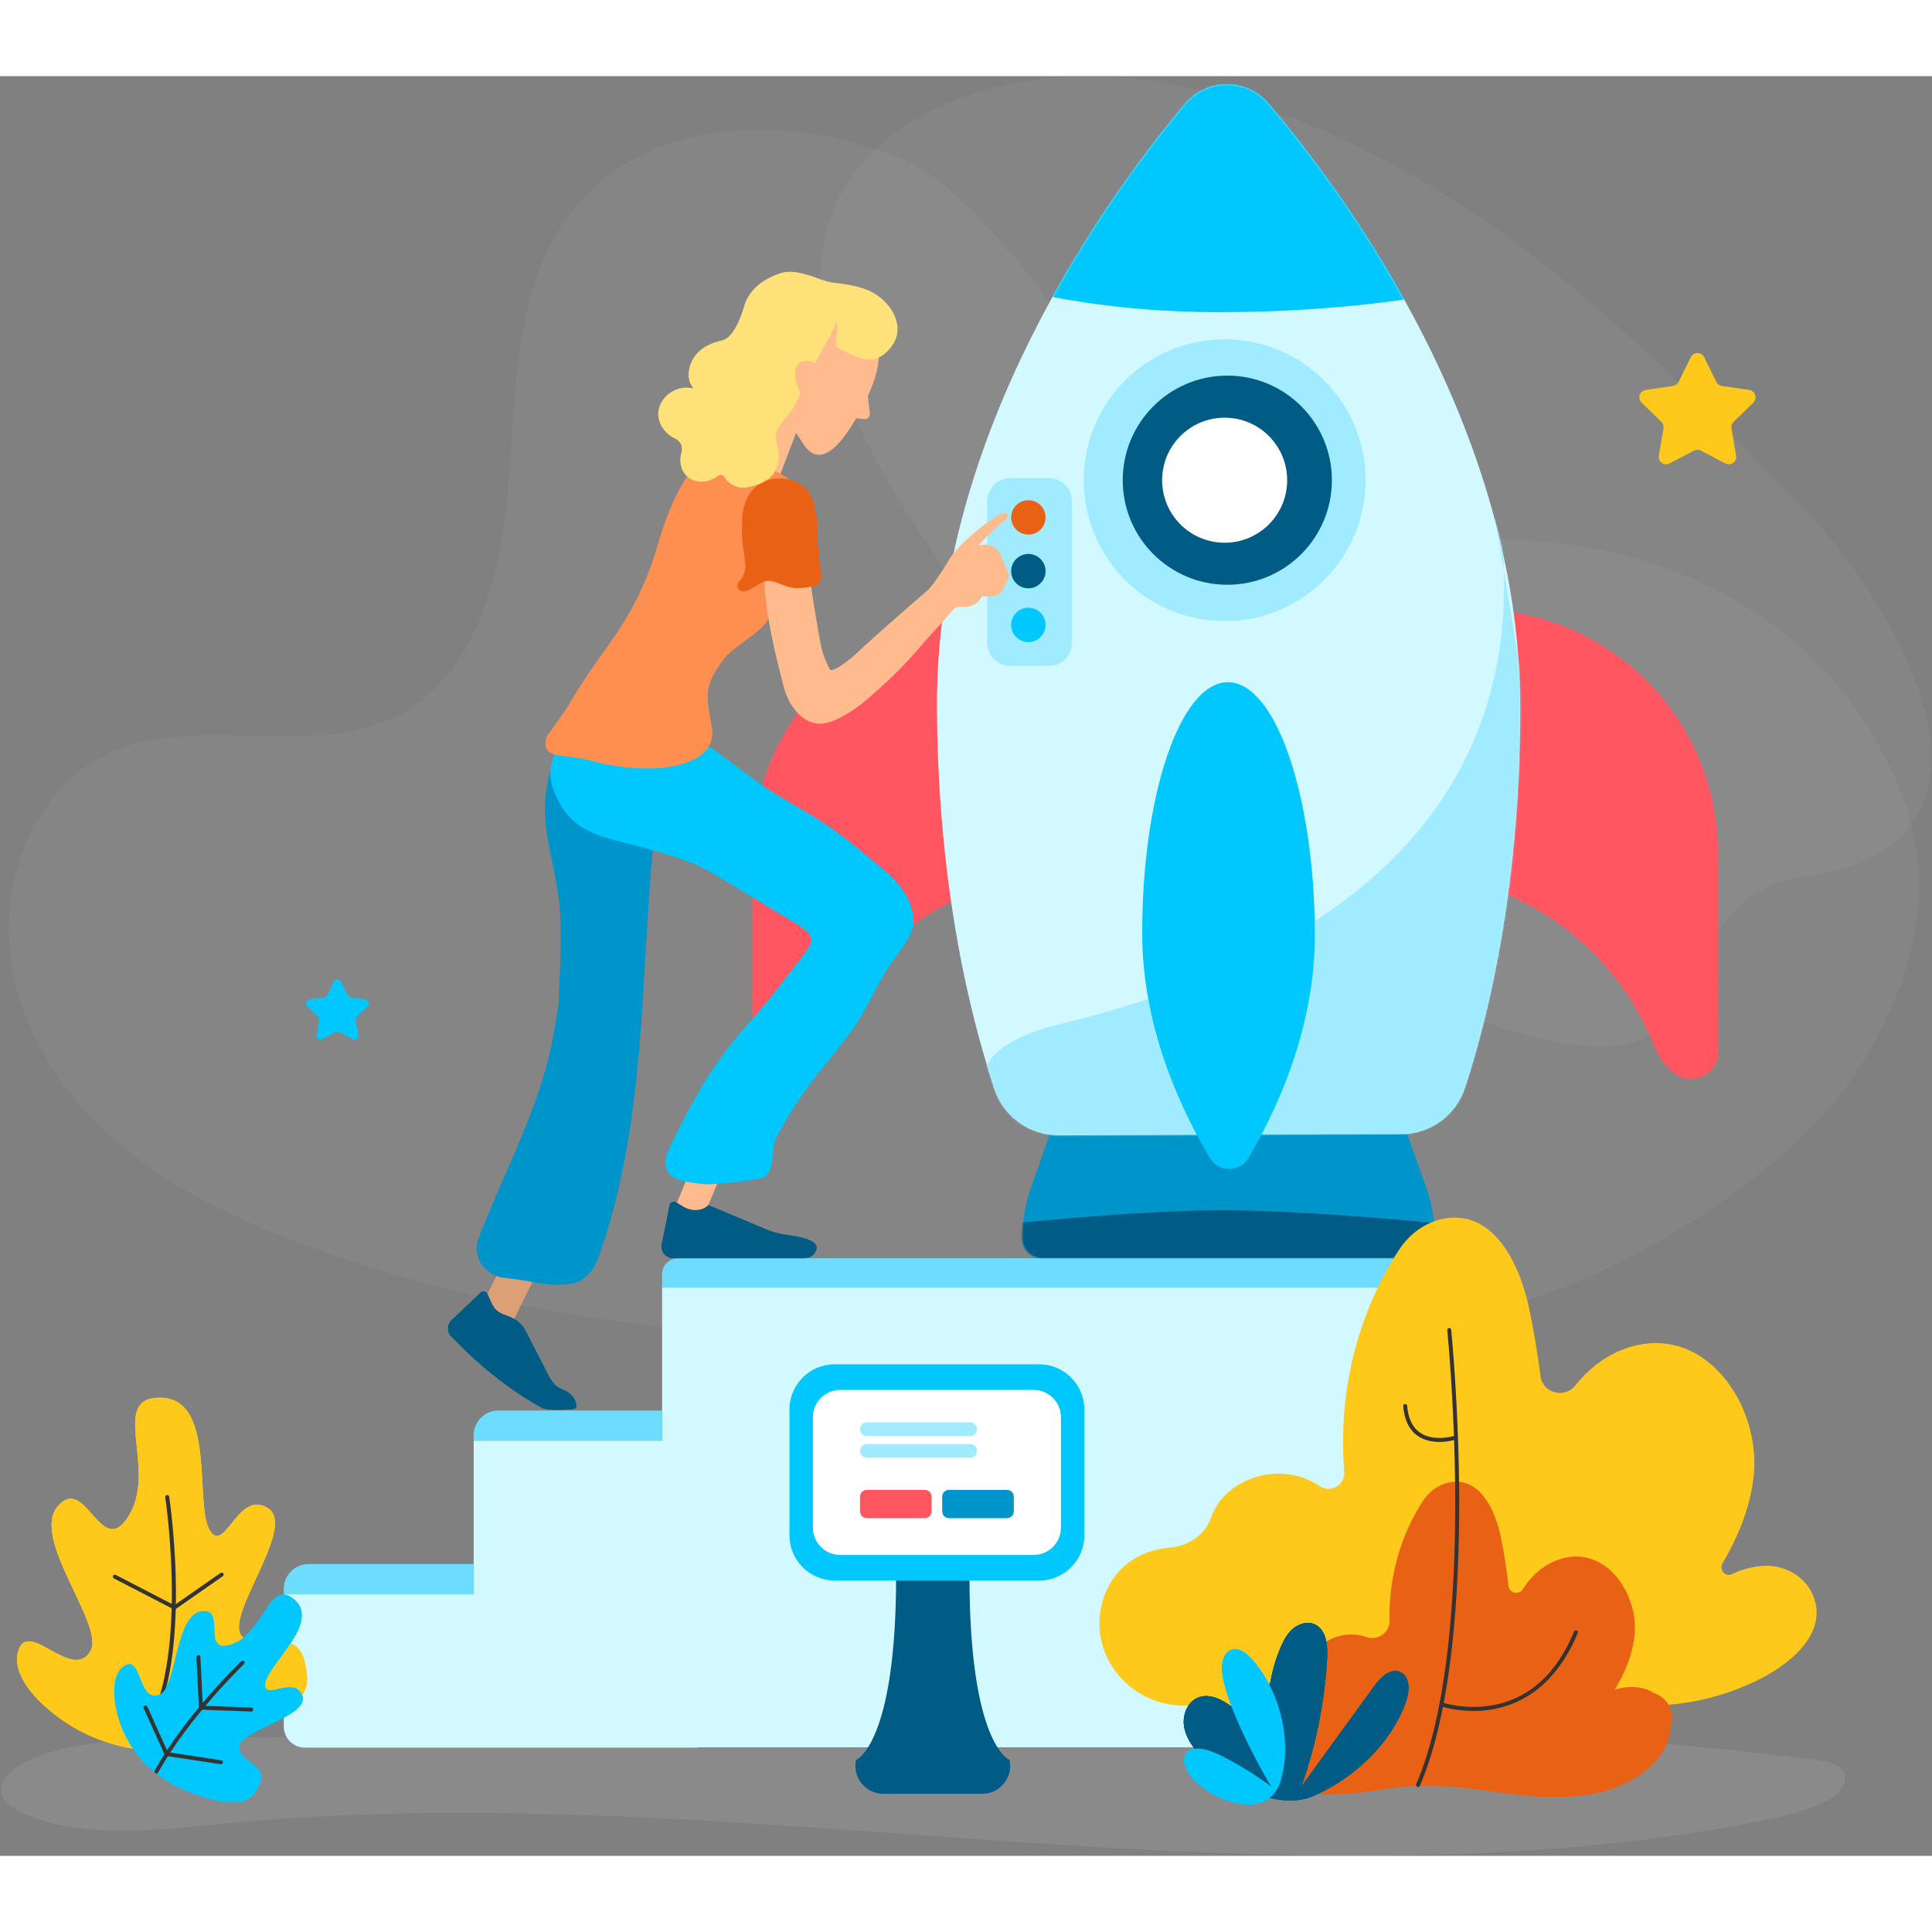 <svg width="400" height="400" viewBox="0 0 1218 1122" fill="none" xmlns="http://www.w3.org/2000/svg">
<rect x="0" y="0" width="1218" height="1122" fill="#808080" stroke="none"/>
<path opacity="0.04" d="M833.16 790.35C637.09 805.36 392.93 808.63 206.73 742.091C162.32 726.221 117.97 707.74 80.64 677.81C43.31 647.88 13.3 604.98 6.68 556.01C0.06 507.04 20.84 452.68 62.49 429.96C121.4 397.83 199.41 434.54 256.85 399.57C303.17 371.36 317.09 308.23 321.09 251.96C325.09 195.69 325.08 134.74 357.26 89.671C403.01 25.59 495.52 22.241 566.41 51.291C637.29 80.341 696.73 215.79 765.51 250.01C850.11 292.11 865.28 288.43 955.47 292.3C1049.38 296.33 1126.8 335.57 1172.55 402.99C1225.5 481.02 1217.54 545.461 1177.2 616.961C1136.77 688.62 1033.4 746.81 975.44 767.581C854.66 810.851 1004.35 790.36 833.18 790.36" fill="white"/>
<path opacity="0.04" d="M1134.27 269.66C1074.99 208.62 1014.98 146.95 943.42 96.33C871.86 45.71 786.55 6.41 703.53 0.8C620.51 -4.8 542.13 28.85 522.47 92.65C501.85 159.59 546.36 240.61 595.68 310.88C686.28 439.97 817 572.17 978.88 608.33C1093.95 634.03 1046.65 517 1137.7 504.62C1278.07 485.53 1204.92 342.4 1134.27 269.65V269.66Z" fill="white"/>
<path opacity="0.08" d="M1135.95 1060.34C787.93 1018.68 477.05 1044.34 122.76 1047.9C95.45 1048.17 67.19 1048.55 42.41 1053.81C17.63 1059.08 -2.78 1070.66 0.84 1082.74C4.65 1095.43 33.36 1104.01 61.76 1105.66C90.16 1107.3 118.72 1103.73 146.86 1101.11C306.42 1086.23 470.37 1101.4 630.75 1112.53C791.13 1123.66 962.29 1130.13 1110.82 1099.74C1127.21 1096.39 1143.8 1092.37 1154.23 1085.79C1164.66 1079.21 1167.48 1067.74 1154.78 1063.55C1150.23 1062.05 1140.69 1060.91 1135.96 1060.34H1135.95Z" fill="white"/>
<path d="M1074.36 177.209L1082.04 192.769C1082.72 194.149 1084.04 195.109 1085.57 195.339L1102.75 197.839C1106.6 198.399 1108.14 203.129 1105.35 205.839L1092.92 217.949C1091.81 219.029 1091.31 220.579 1091.57 222.099L1094.5 239.209C1095.16 243.039 1091.13 245.969 1087.69 244.159L1072.33 236.079C1070.96 235.359 1069.33 235.359 1067.96 236.079L1052.6 244.159C1049.16 245.969 1045.13 243.049 1045.79 239.209L1048.72 222.099C1048.98 220.579 1048.48 219.019 1047.37 217.949L1034.94 205.839C1032.16 203.129 1033.69 198.399 1037.54 197.839L1054.72 195.339C1056.25 195.119 1057.57 194.159 1058.25 192.769L1065.93 177.209C1067.65 173.719 1072.62 173.719 1074.35 177.209H1074.36Z" fill="#FEC91B"/>
<path d="M214.97 570.83L219.16 579.32C219.52 580.06 220.23 580.57 221.04 580.68L230.41 582.04C232.46 582.34 233.27 584.85 231.79 586.29L225.01 592.9C224.42 593.47 224.15 594.3 224.29 595.11L225.89 604.44C226.24 606.48 224.1 608.03 222.27 607.07L213.89 602.66C213.16 602.28 212.3 602.28 211.57 602.66L203.19 607.07C201.36 608.03 199.22 606.48 199.57 604.44L201.17 595.11C201.31 594.3 201.04 593.48 200.45 592.9L193.67 586.29C192.19 584.85 193.01 582.33 195.05 582.04L204.42 580.68C205.23 580.56 205.93 580.05 206.3 579.32L210.49 570.83C211.4 568.98 214.05 568.98 214.96 570.83H214.97Z" fill="#00C7FD"/>
<path d="M427.45 745.229H924.18C931.16 745.229 936.83 750.9 936.83 757.88V764.299H417.41V755.28C417.41 749.74 421.91 745.24 427.45 745.24V745.229Z" fill="#6DDCFF"/>
<path d="M936.83 763.81H417.41V860.21H298.63V956.91H178.9V1040.42C178.9 1047.81 184.89 1053.8 192.28 1053.8H439.57V1053.55H936.83V763.81Z" fill="#D2F9FF"/>
<path d="M314.21 841.24H417.47V860.31H298.57V856.89C298.57 848.26 305.58 841.25 314.21 841.25V841.24Z" fill="#6DDCFF"/>
<path d="M194.55 938.03H298.63V957.1H178.9V953.68C178.9 945.05 185.91 938.04 194.54 938.04L194.55 938.03Z" fill="#6DDCFF"/>
<path d="M619.25 1082.86H556.88C545.66 1082.86 537.3 1072.49 539.69 1061.52C539.69 1061.52 564.95 1051.94 564.95 945.44C564.95 933.88 611.19 933.88 611.19 945.44C611.19 1052.36 636.45 1061.52 636.45 1061.52C638.84 1072.49 630.48 1082.86 619.26 1082.86H619.25Z" fill="#005B85"/>
<path d="M655.07 812.1H526.23C510.473 812.1 497.7 824.873 497.7 840.63V919.91C497.7 935.666 510.473 948.44 526.23 948.44H655.07C670.827 948.44 683.6 935.666 683.6 919.91V840.63C683.6 824.873 670.827 812.1 655.07 812.1Z" fill="#00C7FD"/>
<path d="M651.57 828.24H529.73C520.187 828.24 512.45 835.977 512.45 845.52V915.02C512.45 924.564 520.187 932.3 529.73 932.3H651.57C661.114 932.3 668.85 924.564 668.85 915.02V845.52C668.85 835.977 661.114 828.24 651.57 828.24Z" fill="white"/>
<path d="M611.63 848.689H546.5C544.114 848.689 542.18 850.624 542.18 853.009C542.18 855.395 544.114 857.329 546.5 857.329H611.63C614.016 857.329 615.95 855.395 615.95 853.009C615.95 850.624 614.016 848.689 611.63 848.689Z" fill="#A0EBFF"/>
<path d="M611.63 862.37H546.5C544.114 862.37 542.18 864.304 542.18 866.69C542.18 869.076 544.114 871.01 546.5 871.01H611.63C614.016 871.01 615.95 869.076 615.95 866.69C615.95 864.304 614.016 862.37 611.63 862.37Z" fill="#A0EBFF"/>
<path d="M634.81 891.26H598.31C595.924 891.26 593.99 893.194 593.99 895.58V904.8C593.99 907.186 595.924 909.12 598.31 909.12H634.81C637.196 909.12 639.13 907.186 639.13 904.8V895.58C639.13 893.194 637.196 891.26 634.81 891.26Z" fill="#0095CA"/>
<path d="M583 891.26H546.5C544.114 891.26 542.18 893.194 542.18 895.58V904.8C542.18 907.186 544.114 909.12 546.5 909.12H583C585.386 909.12 587.32 907.186 587.32 904.8V895.58C587.32 893.194 585.386 891.26 583 891.26Z" fill="#FF5662"/>
<path d="M136.46 1050.99C98.74 1062.36 57.45 1054.2 28.31 1027.68C15.36 1015.89 7.63 1002.86 11.96 991.589C18.79 973.839 45.81 1012.15 57.01 992.959C66.57 976.579 18.79 921.969 36.53 901.489C54.28 881.009 63.83 936.979 81.58 906.949C99.33 876.919 67.93 831.869 102.06 833.229C136.19 834.589 122.54 900.119 132.09 916.499C141.65 932.879 149.84 890.559 168.95 902.849C188.06 915.139 137.55 975.199 153.93 984.759C170.31 994.319 190.79 973.839 193.52 1009.33C195.02 1028.83 164.37 1042.57 136.45 1050.98L136.46 1050.99Z" fill="#FEC91B"/>
<path d="M84.65 1054.7C84.32 1054.7 84 1054.58 83.75 1054.33C83.25 1053.83 83.25 1053.02 83.75 1052.52C121.82 1014.45 104.33 897.15 104.15 895.97C104.04 895.27 104.52 894.62 105.22 894.51C105.92 894.4 106.57 894.88 106.68 895.58C106.73 895.88 111.24 925.75 110.93 959.99C110.5 1006.17 101.97 1037.91 85.56 1054.32C85.31 1054.57 84.98 1054.69 84.66 1054.69L84.65 1054.7Z" fill="#333333"/>
<path d="M110.08 966.91L71.8 947.11C71.17 946.79 70.93 946.01 71.25 945.39C71.57 944.76 72.35 944.52 72.97 944.84L109.88 963.93L139.03 943.61C139.61 943.21 140.41 943.35 140.81 943.93C141.21 944.51 141.07 945.31 140.49 945.71L110.07 966.92L110.08 966.91Z" fill="#333333"/>
<path d="M115.88 1080.24C93.02 1070.76 76.2 1050.37 72.59 1025.89C70.99 1015.01 72.41 1005.6 79 1001.85C89.38 995.94 87.27 1025.31 100.35 1020.44C111.51 1016.28 110.01 970.73 126.79 967.84C143.56 964.95 125.94 995.95 146.51 988.42C167.08 980.88 169.75 946.5 185.79 960.74C201.83 974.98 169.13 1001.4 167.26 1013.16C165.39 1024.92 186.2 1007.61 190.61 1021.19C195.01 1034.76 146.57 1043.86 150.73 1055.03C154.89 1066.19 172.99 1064.39 160.2 1082.72C153.17 1092.8 132.81 1087.28 115.89 1080.26L115.88 1080.24Z" fill="#00C7FD"/>
<path d="M98.66 1070.02C98.45 1070.02 98.24 1069.97 98.05 1069.86C97.43 1069.52 97.21 1068.74 97.55 1068.12C116.58 1033.51 151.74 999.56 152.09 999.22C152.6 998.73 153.41 998.75 153.9 999.26C154.39 999.77 154.37 1000.58 153.86 1001.07C153.51 1001.41 118.63 1035.09 99.79 1069.36C99.56 1069.78 99.12 1070.02 98.67 1070.02H98.66Z" fill="#333333"/>
<path d="M158.36 1031.06C158.36 1031.06 158.33 1031.06 158.31 1031.06L125.43 1029.78L123.8 996.78C123.77 996.07 124.31 995.47 125.01 995.44C125.73 995.41 126.32 995.95 126.35 996.65L127.86 1027.31L158.4 1028.5C159.11 1028.53 159.66 1029.12 159.63 1029.83C159.6 1030.52 159.04 1031.06 158.35 1031.06H158.36Z" fill="#333333"/>
<path d="M139.29 1064.26C139.23 1064.26 139.16 1064.26 139.1 1064.25L104.11 1058.94L90.57 1028.95C90.28 1028.31 90.57 1027.55 91.21 1027.26C91.85 1026.97 92.61 1027.26 92.9 1027.9L105.87 1056.62L139.49 1061.72C140.19 1061.83 140.67 1062.48 140.56 1063.18C140.46 1063.81 139.92 1064.27 139.3 1064.27L139.29 1064.26Z" fill="#333333"/>
<path d="M1083.4 614.79C1083.44 629.5 1066.21 637.7 1054.97 628.21C1049.58 623.65 1045.25 617.76 1042.54 610.91C1017.44 547.48 956.51 503.85 886.66 502.06L886.16 336.32L929.08 336.19C1013.84 335.93 1082.76 404.44 1083.02 489.2L1083.4 614.8V614.79Z" fill="#FF5662"/>
<path d="M670.63 502.779L670.13 337.039L627.21 337.169C542.45 337.429 473.94 406.349 474.2 491.109L474.65 640.509L507.21 640.409C523.3 562.159 591 505.309 670.63 502.789V502.779Z" fill="#FF5662"/>
<path d="M899.03 700.35L886.41 664.85L662.29 665.53L649.81 701.31C646.3 711.37 644.51 721.94 644.51 732.6C644.51 739.49 650.1 745.08 656.99 745.08H904.54L904.52 732.03C904.5 721.24 902.65 710.53 899.03 700.36V700.35Z" fill="#0095CA"/>
<mask id="mask0_40585_13087" style="mask-type:luminance" maskUnits="userSpaceOnUse" x="644" y="664" width="261" height="82">
<path d="M899.03 700.35L886.41 664.85L662.29 665.53L649.81 701.31C646.3 711.37 644.51 721.94 644.51 732.6C644.51 739.49 650.1 745.08 656.99 745.08H892.04C898.94 745.08 904.53 739.48 904.52 732.58V732.03C904.5 721.24 902.64 710.53 899.03 700.36V700.35Z" fill="white"/>
</mask>
<g mask="url(#mask0_40585_13087)">
<path d="M908.51 753.02L628.89 753.859L628.8 724.34C628.8 724.34 714.9 714.979 770.64 714.979C826.38 714.979 908.42 723.49 908.42 723.49L908.51 753.01V753.02Z" fill="#005B85"/>
</g>
<path d="M883.33 666.949C901.58 666.889 917.79 655.189 923.47 637.839C945.65 570.089 958.62 486.499 958.35 396.059C957.83 224.279 850.84 77.579 799.8 17.339C785.93 0.979 760.73 1.049 746.97 17.499C696.29 78.049 590.19 225.389 590.71 397.169C590.98 487.599 604.46 571.119 627.05 638.729C632.83 656.039 649.11 667.649 667.37 667.599L883.33 666.949Z" fill="#D2F9FF"/>
<mask id="mask1_40585_13087" style="mask-type:luminance" maskUnits="userSpaceOnUse" x="590" y="5" width="369" height="663">
<path d="M883.33 666.949C901.58 666.889 917.79 655.189 923.47 637.839C945.65 570.089 958.62 486.499 958.35 396.059C957.83 224.279 850.84 77.579 799.8 17.339C785.93 0.979 760.73 1.049 746.97 17.499C696.29 78.049 590.19 225.389 590.71 397.169C590.98 487.599 604.46 571.119 627.05 638.729C632.83 656.039 649.11 667.649 667.37 667.599L883.33 666.949Z" fill="white"/>
</mask>
<g mask="url(#mask1_40585_13087)">
<path d="M996.22 96.79C996.25 107.19 989.63 116.44 979.76 119.7C949.54 129.67 878.37 148.47 770.74 148.79C684.17 149.05 624.66 131.33 598.17 121.41C588.79 117.9 582.58 108.96 582.55 98.94L581.55 4.34C581.51 -8.95 592.25 -19.76 605.54 -19.8L971.09 -20.9C984.38 -20.94 995.19 -10.2 995.23 3.09L996.22 96.79Z" fill="#00C7FD"/>
<path d="M709.12 724.41H945.59L961.84 711.11L973.921 466.8L933.22 222.85C967.23 339.58 967.19 524.75 668.56 597.58C575.34 620.32 629.511 674.75 709.131 724.41H709.12Z" fill="#A0EBFF"/>
</g>
<path d="M772.06 343.58C821.125 343.58 860.9 303.805 860.9 254.74C860.9 205.675 821.125 165.9 772.06 165.9C722.995 165.9 683.22 205.675 683.22 254.74C683.22 303.805 722.995 343.58 772.06 343.58Z" fill="#A0EBFF"/>
<path d="M773.74 320.661C810.152 320.661 839.67 291.143 839.67 254.731C839.67 218.319 810.152 188.801 773.74 188.801C737.328 188.801 707.81 218.319 707.81 254.731C707.81 291.143 737.328 320.661 773.74 320.661Z" fill="#005B85"/>
<path d="M772.06 294.16C793.831 294.16 811.48 276.511 811.48 254.74C811.48 232.969 793.831 215.32 772.06 215.32C750.289 215.32 732.64 232.969 732.64 254.74C732.64 276.511 750.289 294.16 772.06 294.16Z" fill="white"/>
<path d="M661.21 253.41H636.97C628.913 253.41 622.38 259.942 622.38 268V357.28C622.38 365.338 628.913 371.87 636.97 371.87H661.21C669.268 371.87 675.8 365.338 675.8 357.28V268C675.8 259.942 669.268 253.41 661.21 253.41Z" fill="#A0EBFF"/>
<path d="M648.32 289.03C654.307 289.03 659.16 284.176 659.16 278.19C659.16 272.203 654.307 267.35 648.32 267.35C642.333 267.35 637.48 272.203 637.48 278.19C637.48 284.176 642.333 289.03 648.32 289.03Z" fill="#E96115"/>
<path d="M648.32 322.91C654.307 322.91 659.16 318.057 659.16 312.07C659.16 306.084 654.307 301.23 648.32 301.23C642.333 301.23 637.48 306.084 637.48 312.07C637.48 318.057 642.333 322.91 648.32 322.91Z" fill="#005B85"/>
<path d="M648.32 356.789C654.307 356.789 659.16 351.936 659.16 345.949C659.16 339.963 654.307 335.109 648.32 335.109C642.333 335.109 637.48 339.963 637.48 345.949C637.48 351.936 642.333 356.789 648.32 356.789Z" fill="#00C7FD"/>
<path d="M720.11 541.39C719.84 453.5 743.99 382.18 774.04 382.09C804.09 382 828.67 453.17 828.93 541.06C829.11 602.27 802.88 655.49 786.94 682.16C781.51 691.24 768.43 691.28 762.95 682.23C746.85 655.66 720.29 602.6 720.11 541.39Z" fill="#00C7FD"/>
<path d="M1105.63 1012.41L1105.27 1012.58C1084.51 1022.26 1061.87 1027.27 1038.97 1027.27H746.27C714.69 1027.27 689.22 999.71 693.59 968.44C694.72 960.34 697.72 952.56 702.95 945.6C711.2 934.6 724.03 928.8 737.51 927.67C749.13 926.7 759.74 919.66 763.52 908.63C763.8 907.83 764.1 907.03 764.44 906.25C773.39 885.66 800.11 876.13 821.29 883.56C825.2 884.93 828.88 886.79 832.3 889.04C839.18 893.57 848.15 887.87 847.47 879.66C843.45 830.97 855.23 780.91 882.03 739.88C888.61 729.81 898.78 722.34 910.62 720.24C942.25 714.64 958.51 749.67 964.4 778.54C967.17 792.09 969.42 805.75 971.17 819.47C972.54 830.25 986.28 834.02 993.05 825.52C1000.71 815.91 1010.29 808.08 1021.69 803.34C1028.75 800.4 1036.37 798.71 1044.02 798.72C1083.09 798.72 1109.72 843.52 1105.6 882.37C1103.5 902.16 1095.97 920.42 1085.91 937.65C1083.57 941.65 1087.78 946.41 1091.95 944.39C1097.45 941.72 1103.51 939.91 1110.27 939.26C1124.46 937.9 1138.44 945.53 1143.41 958.89C1152.23 982.57 1127.52 1002.21 1105.65 1012.42L1105.63 1012.41Z" fill="#FEC91B"/>
<path d="M790.28 1020.91C796 1013.28 805.41 1009.84 814.83 1010.1C819.98 1010.24 824.73 1006.63 825.69 1001.57C825.96 1000.15 826.38 998.76 826.96 997.43C832.3 985.15 848.24 979.46 860.87 983.89C860.95 983.92 861.03 983.949 861.12 983.979C868.55 986.659 876.24 981.359 876.06 973.469C875.47 947.009 882.61 920.34 897.14 898.13C900.91 892.37 906.7 888.009 913.44 886.619C932.77 882.619 942.67 903.83 946.23 921.26C948.29 931.36 949.88 941.55 950.99 951.79C951.49 956.44 957.53 957.799 960.05 953.859C965.05 946.049 971.87 939.6 980.4 936.05C984.61 934.3 989.15 933.29 993.72 933.29C1017.02 933.29 1032.91 960.009 1030.45 983.189C1029.15 995.399 1024.36 1006.63 1018.04 1017.21C1026.29 1014.57 1035.54 1014.86 1042.54 1019.24C1050.35 1022.2 1055.99 1029.15 1053.47 1039.64C1053.35 1040.13 1053.18 1040.6 1053.03 1041.08C1052.92 1043.47 1052.54 1045.86 1051.86 1048.14C1049.23 1056.95 1042.9 1064.3 1035.51 1069.77C1015.91 1084.28 989.76 1086.37 965.45 1084.33C941.15 1082.29 917.02 1076.68 892.66 1077.88C872.81 1078.86 853.2 1084.35 833.35 1083.23C820.49 1082.5 806.98 1077.93 797.53 1069.63H797.3C797.03 1069.34 796.78 1069.02 796.52 1068.72C791.87 1064.37 788.3 1059.07 786.47 1052.8C786.59 1052.67 786.7 1052.54 786.82 1052.41C783 1041.68 783.4 1030.1 790.29 1020.91H790.28Z" fill="#E96115"/>
<path d="M893.97 1078.55C893.8 1078.55 893.64 1078.52 893.48 1078.45C892.85 1078.18 892.55 1077.44 892.83 1076.81C913.22 1029.5 917.46 954.23 917.42 899.41C917.38 839.95 912.44 791.07 912.39 790.58C912.32 789.89 912.82 789.28 913.51 789.21C914.19 789.14 914.81 789.64 914.88 790.33C914.93 790.82 919.89 839.8 919.93 899.39C919.97 954.45 915.7 1030.09 895.14 1077.8C894.94 1078.27 894.48 1078.56 893.99 1078.56L893.97 1078.55Z" fill="#333333"/>
<path d="M928.89 1030.64C917.17 1030.64 908.92 1027.82 908.46 1027.66C907.81 1027.43 907.46 1026.72 907.69 1026.07C907.92 1025.42 908.63 1025.07 909.28 1025.3C909.42 1025.35 923.65 1030.19 940.91 1027.08C964 1022.92 981.32 1007.26 992.38 980.55C992.64 979.91 993.37 979.61 994.01 979.87C994.65 980.13 994.95 980.87 994.69 981.5C986.83 1000.47 971.19 1024.21 941.24 1029.56C936.85 1030.34 932.68 1030.64 928.88 1030.64H928.89Z" fill="#333333"/>
<path d="M907.49 861.05C903.22 861.05 898.22 860.23 893.94 857.33C888.45 853.61 885.32 847.26 884.63 838.45C884.58 837.76 885.09 837.16 885.78 837.11C886.47 837.05 887.07 837.57 887.12 838.26C887.75 846.26 890.51 851.98 895.33 855.26C903.93 861.1 916.42 857.35 916.55 857.31C917.21 857.11 917.91 857.48 918.11 858.14C918.31 858.8 917.94 859.5 917.29 859.7C916.98 859.8 912.8 861.06 907.49 861.06V861.05Z" fill="#333333"/>
<path d="M886.24 1025.33C888.77 1018.47 889.26 1008.63 882.44 1006C876.23 1003.61 870.24 1009.68 866.33 1015.06C851.04 1036.11 835.76 1057.16 820.47 1078.21C829.67 1052.14 835.14 1024.77 836.67 997.17C837.12 989.09 836.07 979.08 828.6 975.95C824.12 974.07 818.76 975.68 815.07 978.84C811.38 982 809.08 986.46 807.19 990.94C795.69 1018.25 796.96 1050.63 810.56 1076.95C804.65 1057.82 792.73 1040.58 776.91 1028.3C770.71 1023.49 762.57 1019.27 755.3 1022.21C748.66 1024.9 745.43 1032.98 746.44 1040.07C747.44 1047.16 751.78 1053.33 756.63 1058.61C772.48 1075.85 804.73 1094.56 828.48 1084.04C853.84 1072.81 876.57 1051.53 886.23 1025.34L886.24 1025.33Z" fill="#005B85"/>
<path d="M789.26 998.09C785.89 994.3 781.09 990.56 776.34 992.17C770.19 994.26 769.8 1002.97 770.99 1009.5C774.58 1029.29 791.22 1061.32 801.5 1078.47C793.23 1071.82 770.57 1057.63 760.35 1055.09C756.24 1054.07 751.28 1053.65 748.4 1056.82C744.48 1061.14 747.57 1068.19 751.39 1072.6C764.03 1087.22 799.62 1101.15 807.47 1074.3C814.95 1048.7 806.51 1017.5 789.26 998.08V998.09Z" fill="#00C7FD"/>
<path d="M527.95 172.62C526.29 177.68 532.13 187.54 536.53 188.98C540.93 190.42 542.22 182.91 543.88 177.85C545.54 172.79 543.32 167.51 538.92 166.07C534.52 164.63 529.61 167.56 527.94 172.62H527.95Z" fill="#FFC599"/>
<path d="M488.44 203.52L466.43 247.49L489.54 257.2L507.46 210.38L488.44 203.52Z" fill="#FFBB8D"/>
<path d="M478.18 170.29C489.46 147.78 515.3 137.88 535.89 148.18C552.31 156.4 557.6 169.8 551.88 189.24C550.43 194.17 548.27 199.48 545.4 205.2C534.12 227.71 518.24 250.92 506.09 231.36C483.16 194.47 466.91 192.79 478.19 170.28L478.18 170.29Z" fill="#FFBB8D"/>
<path d="M545.39 187.609L548.37 212.589C548.62 214.679 546.86 216.449 544.77 216.219L537.71 215.429L545.39 187.609Z" fill="#FFBB8D"/>
<path d="M304.14 774.2L322.4 787.09L347.42 736.42L329.16 723.53L304.14 774.2Z" fill="#DD9F76"/>
<path d="M363.43 838.06C362.54 830.98 357.11 829.06 352.54 826.87C349.71 825.51 348.64 823.49 346.37 820.18L331.39 790.92C329.04 786.33 324.81 783.13 319.91 781.53C319.88 781.52 319.85 781.51 319.82 781.5C311.49 778.68 310.92 775.92 307.44 767.85C306.54 765.78 303.71 765.52 302.45 767.4L284.13 784.68C281.3 788.04 281.97 793.11 285.58 795.61C285.58 795.61 309.06 821.79 341.58 839.6C345.14 841.55 356.91 840.77 361.6 840.36C362.76 840.26 363.57 839.22 363.42 838.07L363.43 838.06Z" fill="#005B85"/>
<path d="M412.05 481.521C403.65 569.431 407.52 654.741 379.32 739.071C376.78 746.661 373.66 754.851 366.36 759.051C358 763.861 342.09 761.791 332.53 759.561L315.98 757.321C304.25 754.581 297.62 743.131 301.68 732.621C316.24 694.881 336.66 656.731 346.16 617.671C349.48 604.041 353.02 579.051 352.58 582.091C350.76 594.771 355.54 544.521 352.38 519.831C347.8 484.041 337.48 468.221 348.27 433.551C350.86 425.231 350.81 423.781 356.53 417.631C368.04 405.261 393.04 411.281 410.36 413.731L412.05 481.521Z" fill="#0095CA"/>
<path d="M422.7 720.14L444.64 716.47L461.21 676.32L439.28 679.99L422.7 720.14Z" fill="#FFBB8D"/>
<path d="M514.49 740.48C517.29 733.61 504.65 731.74 495.01 730.31C490.9 729.7 486.89 728.58 483.05 726.98L446.56 711.69C446.56 711.69 444.87 713.86 440.82 714.64C437.3 715.32 433.66 714.44 430.6 712.58L426.3 709.96C424.37 708.78 421.91 710.21 421.97 712.47L416.98 737.16C416.61 741.54 420.08 745.29 424.47 745.25H506.96C510.18 745.25 513.28 743.47 514.49 740.49V740.48Z" fill="#005B85"/>
<path d="M439.76 497.619C448.94 501.479 488.13 526.299 496.9 531.309C520.02 544.519 512.75 545.179 492.94 571.599C467.53 605.479 453.31 609.909 421.6 676.629C413.23 696.469 432.86 696.969 440.76 698.259C449.44 699.679 470.98 696.279 478.41 695.119C490.18 693.289 484.47 677.929 490.3 667.379C506.9 637.319 512.76 633.689 536.23 602.649C544.33 591.929 551.45 576.019 558.21 564.559C565.18 552.719 578.24 541.849 575.51 528.009C571.83 509.319 556.24 499.789 538.52 485.069C521.59 471.019 508.86 464.589 490.3 453.359C471.27 441.849 462.56 432.219 435.8 415.379C415.42 402.549 411.43 382.109 386.92 388.629C368.65 393.489 340.68 426.279 348.28 448.079C361.81 486.919 390.22 476.809 439.77 497.619H439.76Z" fill="#00C7FD"/>
<path d="M344.77 416.13C339.72 431.53 356.24 426.91 372.87 431.6C407.64 441.39 453.96 437.52 448.68 409.77C444.84 389.62 444.22 384.43 455.29 368.82C462.95 358.01 480.91 351.15 484.74 341.17C489.25 329.44 491.31 315.85 494.75 294.67C498.59 271.09 521.5 265.44 486.33 247.61C486.33 247.61 478.87 243.85 472.93 241.35C468.22 239.37 459.4 236.75 459.4 236.75C450.85 234.82 430.83 239.93 414.99 294.51C400.41 344.76 379.42 360 359.79 394.43C356.52 400.16 344.77 416.14 344.77 416.14V416.13Z" fill="#FF8F51"/>
<path d="M510.59 314.28C511.85 328.27 514.39 340.58 516.61 353.95C517.34 358.37 518.84 366.32 523.28 374.12C524.47 376.21 534.98 368.7 539.7 364.17C552.73 351.68 585.65 323.42 585.65 323.42C585.65 323.42 590.27 318.33 598.49 304.59C603.01 297.04 614.57 286.93 624.38 280.01C627.96 277.49 630.8 275.23 633.2 275.4C636.35 275.63 636.38 277.75 632.68 280.7C626.99 285.25 620.83 291.48 616.76 295.8L620.25 295.4C624.76 294.88 628.94 297.24 630.63 301.26L635.8 313.5C636.28 314.63 636.21 315.93 635.62 317.06L631.77 324.43C630.78 326.33 628.82 327.58 626.7 327.67L619 328.1C615.62 334.51 609.52 334.92 605.95 334.52C604.08 334.31 602.24 334.99 601 336.4L593.72 344.65C576.69 362.67 572.13 371.35 544.6 394.57C538.17 399.99 525.18 408.48 516.77 408.28C506.89 408.05 497.83 398.9 494.12 385.08C489.73 368.7 481.01 333.78 482.12 314.7L510.59 314.27V314.28Z" fill="#FFBB8D"/>
<path d="M487.61 329.119C487.67 329.229 487.79 329.439 487.92 329.669C487.76 329.389 487.66 329.219 487.61 329.119Z" fill="#FFBB8D"/>
<path d="M468.78 299.12C468 294.16 467.5 288.65 467.84 283.25C467.8 281.74 467.78 280.24 467.87 278.73C468.59 266.67 474.76 254.04 491.12 253.64C494.06 253.57 497.01 254.01 499.79 254.96C508.73 258.03 512.04 263.96 513.97 272.91C516 282.33 514.42 284.78 516.26 302.3C516.77 309.36 517.28 308.3 517.78 315.37C517.99 318.23 516.08 320.82 513.29 321.46C509.21 322.4 504.7 323.04 500.46 322.65C495.08 322.16 490.3 318.67 484.92 318.18C478.9 317.64 471.95 327.09 466.7 324.36C464.6 323.27 464.24 320.38 465.91 318.71C467.67 316.95 468.9 314.59 469.51 312.16C469.78 311.07 469.93 309.95 470.02 308.83C469.62 305.1 469.21 301.8 468.78 299.12Z" fill="#E96115"/>
<path d="M504.04 197.94C505.4 198.68 503.83 202.61 502.68 204.26C498.06 212.85 500.42 208.83 493.1 218.05C483.2 230.53 495.74 233.24 488.81 248.6C486 254.83 477.42 258.51 470.1 259.41C464.77 260.06 459.25 257.27 456.65 252.65C455.79 251.11 453.7 250.97 452.35 252.12C447.06 256.63 438.22 257.06 433.02 252.22C429.06 248.53 428.01 242.5 429.56 237.37C430.63 233.83 429.11 230.1 425.74 228.58C419.37 225.71 414.51 219.05 415 211.98C415.69 202.05 426.72 194.38 436.27 196.79C436.63 196.88 436.87 196.51 436.65 196.22C431.22 188.95 435.06 177.37 442.58 171.93C446.34 169.21 450.65 167.6 455.18 166.6C462.5 164.97 467.24 151.62 469.35 144.42C471.71 136.39 478.39 130.21 485.82 126.74C493.59 123.11 497.71 121.79 510.59 125.75C514.56 126.97 520.67 129.64 524.79 130.14C532.18 131.04 539.65 131.97 546.58 134.7C559.02 139.61 569.52 153.52 564.6 165.96C563.39 169.02 561.34 171.71 558.94 173.97C549.39 182.94 539.82 177.27 527 170.61C526.72 170.47 528.09 155 527.85 154.82C527.32 154.42 522.42 166.49 521.91 166.1L514.06 180.75L504.03 197.97L504.04 197.94Z" fill="#FFE17A"/>
<path d="M519.26 190.12C519.83 196.48 515.88 202.03 510.43 202.52C504.98 203.01 502.03 195.71 501.46 189.35C500.89 182.99 502.91 179.98 508.36 179.49C513.81 179 518.69 183.76 519.26 190.12Z" fill="#FFBB8D"/>
<path d="M136.46 1050.99C98.74 1062.36 57.45 1054.2 28.31 1027.68C15.36 1015.89 7.63 1002.86 11.96 991.589C18.79 973.839 45.81 1012.15 57.01 992.959C66.57 976.579 18.79 921.969 36.53 901.489C54.28 881.009 63.83 936.979 81.58 906.949C99.33 876.919 67.93 831.869 102.06 833.229C136.19 834.589 122.54 900.119 132.09 916.499C141.65 932.879 149.84 890.559 168.95 902.849C188.06 915.139 137.55 975.199 153.93 984.759C170.31 994.319 190.79 973.839 193.52 1009.33C195.02 1028.83 164.37 1042.57 136.45 1050.98L136.46 1050.99Z" fill="#FEC91B"/>
<path d="M84.65 1054.7C84.32 1054.7 84 1054.58 83.75 1054.33C83.25 1053.83 83.25 1053.02 83.75 1052.52C121.82 1014.45 104.33 897.15 104.15 895.97C104.04 895.27 104.52 894.62 105.22 894.51C105.92 894.4 106.57 894.88 106.68 895.58C106.73 895.88 111.24 925.75 110.93 959.99C110.5 1006.17 101.97 1037.91 85.56 1054.32C85.31 1054.57 84.98 1054.69 84.66 1054.69L84.65 1054.7Z" fill="#333333"/>
<path d="M110.08 966.91L71.8 947.11C71.17 946.79 70.93 946.01 71.25 945.39C71.57 944.76 72.35 944.52 72.97 944.84L109.88 963.93L139.03 943.61C139.61 943.21 140.41 943.35 140.81 943.93C141.21 944.51 141.07 945.31 140.49 945.71L110.07 966.92L110.08 966.91Z" fill="#333333"/>
<path d="M115.88 1080.24C93.02 1070.76 76.2 1050.37 72.59 1025.89C70.99 1015.01 72.41 1005.6 79 1001.85C89.38 995.94 87.27 1025.31 100.35 1020.44C111.51 1016.28 110.01 970.73 126.79 967.84C143.56 964.95 125.94 995.95 146.51 988.42C167.08 980.88 169.75 946.5 185.79 960.74C201.83 974.98 169.13 1001.4 167.26 1013.16C165.39 1024.92 186.2 1007.61 190.61 1021.19C195.01 1034.76 146.57 1043.86 150.73 1055.03C154.89 1066.19 172.99 1064.39 160.2 1082.72C153.17 1092.8 132.81 1087.28 115.89 1080.26L115.88 1080.24Z" fill="#00C7FD"/>
<path d="M98.66 1070.02C98.45 1070.02 98.24 1069.97 98.05 1069.86C97.43 1069.52 97.21 1068.74 97.55 1068.12C116.58 1033.51 151.74 999.56 152.09 999.22C152.6 998.73 153.41 998.75 153.9 999.26C154.39 999.77 154.37 1000.58 153.86 1001.07C153.51 1001.41 118.63 1035.09 99.79 1069.36C99.56 1069.78 99.12 1070.02 98.67 1070.02H98.66Z" fill="#333333"/>
<path d="M158.36 1031.06C158.36 1031.06 158.33 1031.06 158.31 1031.06L125.43 1029.78L123.8 996.78C123.77 996.07 124.31 995.47 125.01 995.44C125.73 995.41 126.32 995.95 126.35 996.65L127.86 1027.31L158.4 1028.5C159.11 1028.53 159.66 1029.12 159.63 1029.83C159.6 1030.52 159.04 1031.06 158.35 1031.06H158.36Z" fill="#333333"/>
<path d="M139.29 1064.26C139.23 1064.26 139.16 1064.26 139.1 1064.25L104.11 1058.94L90.57 1028.95C90.28 1028.31 90.57 1027.55 91.21 1027.26C91.85 1026.97 92.61 1027.26 92.9 1027.9L105.87 1056.62L139.49 1061.72C140.19 1061.83 140.67 1062.48 140.56 1063.18C140.46 1063.81 139.92 1064.27 139.3 1064.27L139.29 1064.26Z" fill="#333333"/>
<path d="M886.24 1025.33C888.77 1018.47 889.26 1008.63 882.44 1006C876.23 1003.61 870.24 1009.68 866.33 1015.06C851.04 1036.11 835.76 1057.16 820.47 1078.21C829.67 1052.14 835.14 1024.77 836.67 997.17C837.12 989.09 836.07 979.08 828.6 975.95C824.12 974.07 818.76 975.68 815.07 978.84C811.38 982 809.08 986.46 807.19 990.94C795.69 1018.25 796.96 1050.63 810.56 1076.95C804.65 1057.82 792.73 1040.58 776.91 1028.3C770.71 1023.49 762.57 1019.27 755.3 1022.21C748.66 1024.9 745.43 1032.98 746.44 1040.07C747.44 1047.16 751.78 1053.33 756.63 1058.61C772.48 1075.85 804.73 1094.56 828.48 1084.04C853.84 1072.81 876.57 1051.53 886.23 1025.34L886.24 1025.33Z" fill="#005B85"/>
<path d="M789.26 998.09C785.89 994.3 781.09 990.56 776.34 992.17C770.19 994.26 769.8 1002.97 770.99 1009.5C774.58 1029.29 791.22 1061.32 801.5 1078.47C793.23 1071.82 770.57 1057.63 760.35 1055.09C756.24 1054.07 751.28 1053.65 748.4 1056.82C744.48 1061.14 747.57 1068.19 751.39 1072.6C764.03 1087.22 799.62 1101.15 807.47 1074.3C814.95 1048.7 806.51 1017.5 789.26 998.08V998.09Z" fill="#00C7FD"/>
<path d="M136.46 1050.99C98.74 1062.36 57.45 1054.2 28.31 1027.68C15.36 1015.89 7.63 1002.86 11.96 991.589C18.79 973.839 45.81 1012.15 57.01 992.959C66.57 976.579 18.79 921.969 36.53 901.489C54.28 881.009 63.83 936.979 81.58 906.949C99.33 876.919 67.93 831.869 102.06 833.229C136.19 834.589 122.54 900.119 132.09 916.499C141.65 932.879 149.84 890.559 168.95 902.849C188.06 915.139 137.55 975.199 153.93 984.759C170.31 994.319 190.79 973.839 193.52 1009.33C195.02 1028.83 164.37 1042.57 136.45 1050.98L136.46 1050.99Z" fill="#FEC91B"/>
<path d="M84.65 1054.67C84.33 1054.67 84.01 1054.55 83.77 1054.3C83.28 1053.81 83.28 1053.02 83.77 1052.53C121.85 1014.45 104.36 897.14 104.18 895.96C104.08 895.28 104.54 894.64 105.23 894.53C105.91 894.43 106.55 894.89 106.66 895.58C106.71 895.88 111.22 925.74 110.91 959.99C110.48 1006.17 101.95 1037.9 85.55 1054.3C85.31 1054.54 84.99 1054.67 84.67 1054.67H84.65Z" fill="#333333"/>
<path d="M110.07 966.88L71.81 947.09C71.2 946.77 70.96 946.02 71.27 945.41C71.59 944.8 72.34 944.56 72.95 944.87L109.87 963.97L139.04 943.64C139.61 943.25 140.39 943.38 140.78 943.95C141.17 944.52 141.04 945.3 140.47 945.69L110.07 966.89V966.88Z" fill="#333333"/>
<path d="M115.88 1080.24C93.02 1070.76 76.2 1050.37 72.59 1025.89C70.99 1015.01 72.41 1005.6 79 1001.85C89.38 995.94 87.27 1025.31 100.35 1020.44C111.51 1016.28 110.01 970.73 126.79 967.84C143.56 964.95 125.94 995.95 146.51 988.42C167.08 980.88 169.75 946.5 185.79 960.74C201.83 974.98 169.13 1001.4 167.26 1013.16C165.39 1024.92 186.2 1007.61 190.61 1021.19C195.01 1034.76 146.57 1043.86 150.73 1055.03C154.89 1066.19 172.99 1064.39 160.2 1082.72C153.17 1092.8 132.81 1087.28 115.89 1080.26L115.88 1080.24Z" fill="#00C7FD"/>
<path d="M98.66 1069.99C98.46 1069.99 98.25 1069.94 98.06 1069.84C97.46 1069.51 97.23 1068.75 97.57 1068.14C116.6 1033.53 151.75 999.59 152.11 999.25C152.61 998.77 153.4 998.79 153.88 999.29C154.36 999.79 154.34 1000.58 153.84 1001.06C153.49 1001.4 118.6 1035.08 99.76 1069.35C99.53 1069.76 99.1 1070 98.66 1070V1069.99Z" fill="#333333"/>
<path d="M158.36 1031.04C158.36 1031.04 158.33 1031.04 158.31 1031.04L125.46 1029.76L123.84 996.79C123.81 996.1 124.34 995.51 125.03 995.48C125.72 995.45 126.31 995.98 126.34 996.67L127.85 1027.36L158.41 1028.55C159.1 1028.58 159.64 1029.16 159.61 1029.85C159.58 1030.52 159.03 1031.05 158.36 1031.05V1031.04Z" fill="#333333"/>
<path d="M139.29 1064.23C139.23 1064.23 139.16 1064.23 139.1 1064.22L104.12 1058.92L90.59 1028.95C90.31 1028.32 90.59 1027.58 91.21 1027.3C91.84 1027.02 92.58 1027.3 92.86 1027.92L105.83 1056.65L139.47 1061.75C140.15 1061.85 140.62 1062.49 140.52 1063.17C140.43 1063.79 139.89 1064.23 139.29 1064.23Z" fill="#333333"/>
<path d="M886.24 1025.33C888.77 1018.47 889.26 1008.63 882.44 1006C876.23 1003.61 870.24 1009.68 866.33 1015.06C851.04 1036.11 835.76 1057.16 820.47 1078.21C829.67 1052.14 835.14 1024.77 836.67 997.17C837.12 989.09 836.07 979.08 828.6 975.95C824.12 974.07 818.76 975.68 815.07 978.84C811.38 982 809.08 986.46 807.19 990.94C795.69 1018.25 796.96 1050.63 810.56 1076.95C804.65 1057.82 792.73 1040.58 776.91 1028.3C770.71 1023.49 762.57 1019.27 755.3 1022.21C748.66 1024.9 745.43 1032.98 746.44 1040.07C747.44 1047.16 751.78 1053.33 756.63 1058.61C772.48 1075.85 804.73 1094.56 828.48 1084.04C853.84 1072.81 876.57 1051.53 886.23 1025.34L886.24 1025.33Z" fill="#005B85"/>
<path d="M789.26 998.09C785.89 994.3 781.09 990.56 776.34 992.17C770.19 994.26 769.8 1002.97 770.99 1009.5C774.58 1029.29 791.22 1061.32 801.5 1078.47C793.23 1071.82 770.57 1057.63 760.35 1055.09C756.24 1054.07 751.28 1053.65 748.4 1056.82C744.48 1061.14 747.57 1068.19 751.39 1072.6C764.03 1087.22 799.62 1101.15 807.47 1074.3C814.95 1048.7 806.51 1017.5 789.26 998.08V998.09Z" fill="#00C7FD"/>
</svg>
